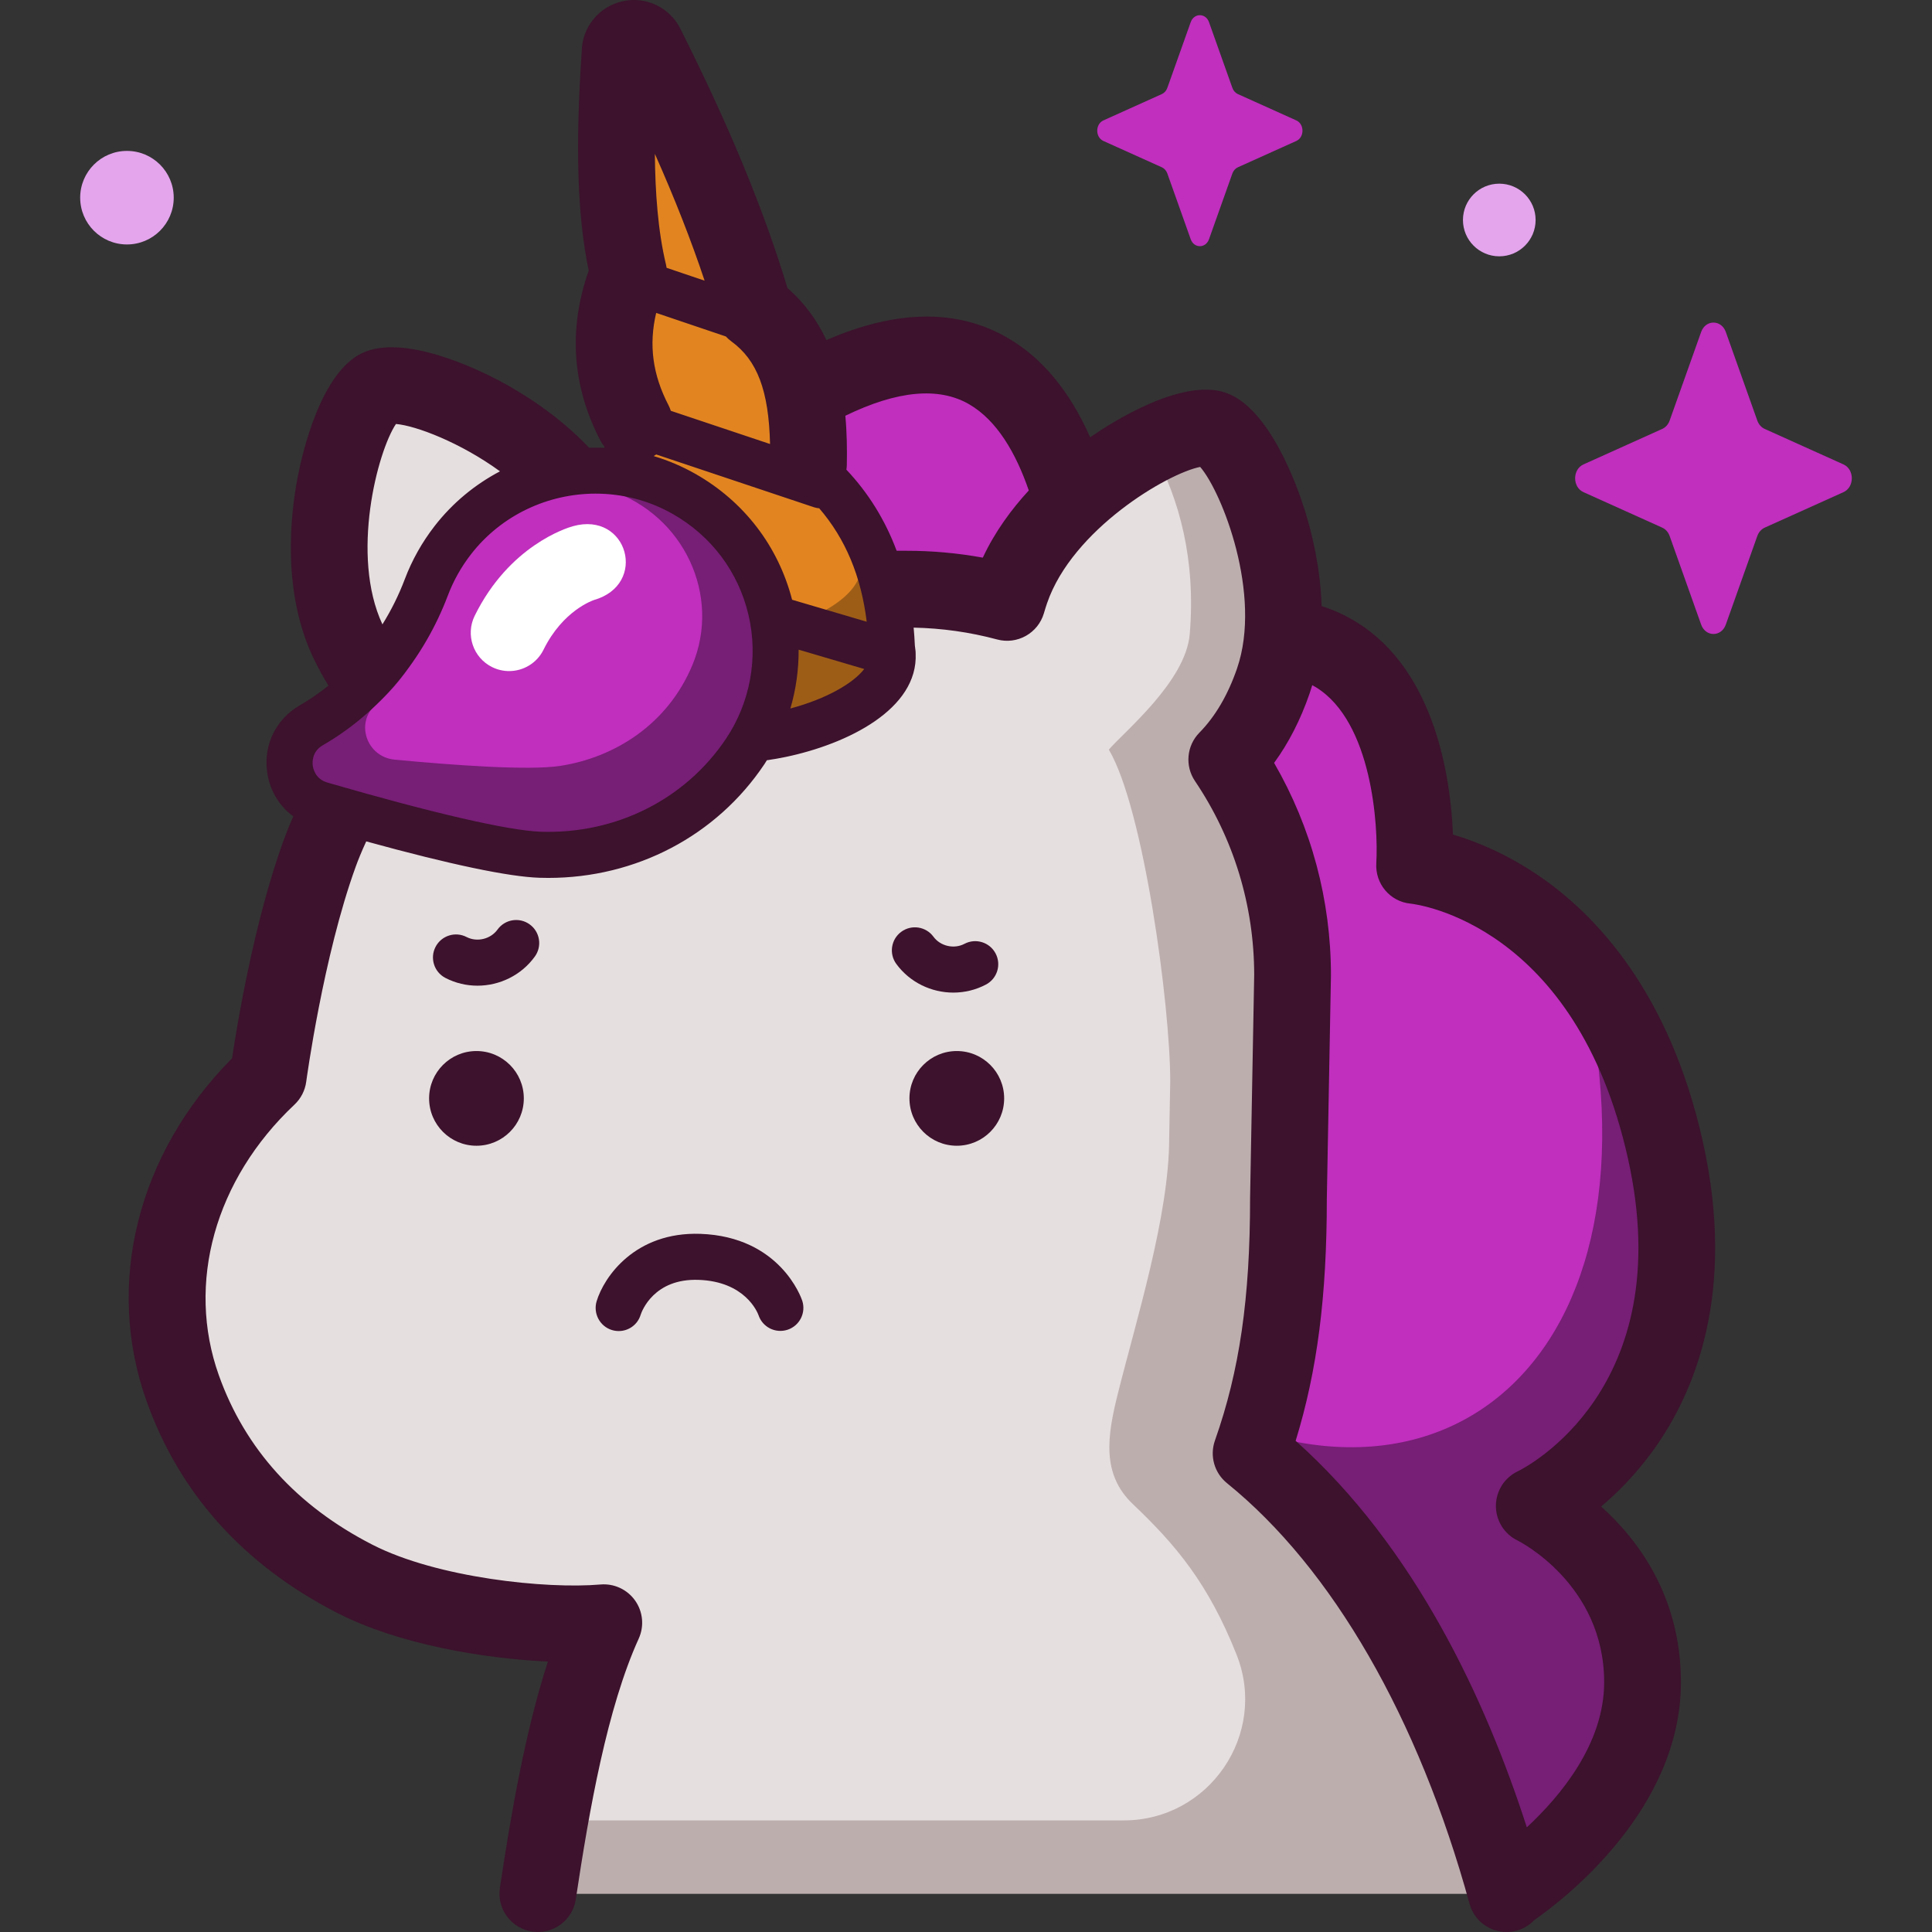 <svg xmlns="http://www.w3.org/2000/svg" xmlns:xlink="http://www.w3.org/1999/xlink"
     version="1.1" x="0" y="0" viewBox="0 0 512 512" style="enable-background:new 0 0 512 512" xml:space="preserve" class="">
  <rect x="0" y="0" width="512" height="512" fill="#333333" stroke="none"/>
  <g>
    <g xmlns="http://www.w3.org/2000/svg">
      <g>
        <path d="m399.219 501.562s36.069-22.953 36.069-55.743-28.691-46.725-28.691-46.725 50.503-23.755 34.74-94.353-66.456-75.383-66.456-75.383 6.197-97.714-85.178-45.273c0 0 5.827-131.283-81.459-76.729l8.089 232.27z" fill="#c02fbe" data-original="#faf1a9" style="" class=""/>
        <path d="m406.597 399.093s50.503-23.755 34.74-94.353c-2.835-12.697-15.646-29.402-20.242-38.196 20.002 101.189-48.732 148.443-124.035 94.319-4.041-2.905-14.679 33.584-19.531 32.948l121.691 107.751s36.069-22.953 36.069-55.743c-.001-32.79-28.692-46.726-28.692-46.726z" fill="#771e76" data-original="#dfb5a7" style="" class=""/>
        <path d="m399.249 501.827c-11.974-43.585-33.516-89.022-67.692-116.681 6.423-18.198 9.895-37.828 9.895-67.556l1.091-59.148c0-21.167-6.428-40.832-17.438-57.151 5.052-5.141 9.325-12.074 12.341-20.838 9.185-26.692-7.619-63.904-15.93-66.764-8.312-2.86-44.455 16.133-53.64 42.824-.363 1.055-.684 2.096-.987 3.131-8.5-2.288-17.435-3.516-26.658-3.516h-63.141c-4.715 0-9.245.359-13.598 1.02-.646-5.802-2.429-12-5.527-18.451-12.092-25.181-49.798-39.7-57.639-35.935-7.841 3.766-20.085 42.27-7.994 67.451 4.001 8.331 9.043 14.689 14.65 19.168-11.12 12.607-18.488 26.408-22.26 36.78-9.102 25.032-13.654 59.166-13.654 59.166-24.658 23.212-32.502 54.974-22.636 82.599 8.141 22.794 24.208 39.507 45.589 50.473 18.792 9.639 49.289 13.094 65.989 11.641-9.281 20.417-14.182 49.808-17.475 71.786h256.714z" fill="#e6dfdf" data-original="#c1e5ef" style="" class=""/>
        <path d="m331.557 385.145c6.423-18.198 9.895-37.828 9.895-67.556l1.091-59.148c0-21.167-6.428-40.832-17.438-57.151 5.052-5.141 9.325-12.074 12.341-20.838 9.185-26.692-7.619-63.904-15.93-66.764-3.922-1.35-5.042-.501-15.602 6.395 6.543 12.277 11.035 28.079 9.38 47.942-1.042 12.507-17.216 25.739-21.446 30.631 9.219 15.526 16.276 67.756 16.276 87.895l-.276 15.017c0 20.613-8.841 48.633-13.629 67.84-2.793 11.201-4.352 21.266 4.019 29.215 11.256 10.687 19.973 20.971 27.471 39.892 8.346 21.063-7.251 43.907-29.908 43.907h-152.133c-1.201 6.797-2.23 13.383-3.132 19.404h256.714c-11.975-43.584-33.517-89.021-67.693-116.681z" fill="#bdaeae" data-original="#a6aaed" style="" class=""/>
        <path d="m236.553 173.148c-.033-.455-.088-.912-.187-1.373-.639-17.749-6.032-33.116-18.367-45.007-.307-19.862-5.578-35.32-18.157-44.492-6.352-21.958-16.203-45.384-28.501-69.837-1.538-3.769-7.162-2.553-7.004 1.516-1.512 22.013-1.61 42.464 2.267 58.527-5.317 13.071-5.402 26.246 1.534 39.593-4.298 13.22-4.487 26.954 1.603 41.385-6.434 13.892-1.625 26.583.112 32.595 7.137 20.175 68.183 7.275 66.7-12.907z" fill="#e28521" data-original="#e8c2d8" style="" class=""/>
        <path d="m236.553 173.148c-.033-.455-.088-.912-.187-1.373-.454-12.605-3.322-24-9.356-33.81.594 3.251.955 6.615 1.084 10.091.088.394.135.784.165 1.172 1.305 17.22-52.432 28.227-58.715 11.012-.295-.99-.691-2.195-1.097-3.576-4.407 12.613-.198 23.845 1.405 29.391 7.138 20.175 68.184 7.275 66.701-12.907z" fill="#9e5d17" data-original="#d392d8" style="" class=""/>
        <path d="m82.486 192.216c14.187-8.192 24.709-21.267 30.504-36.59 1.646-4.353 3.966-8.552 6.99-12.456 14.443-18.65 40.789-23.937 61.298-12.283 24.46 13.899 31.572 45.33 16.198 68.271-13.237 19.752-34.566 27.99-54.299 27.362-11.496-.366-38.005-7.438-58.133-13.279-9.743-2.828-11.344-15.952-2.558-21.025z" fill="#c02fbe" data-original="#faf1a9" style="" class=""/>
        <path d="m181.277 130.886c-20.508-11.653-46.855-6.367-61.298 12.283-3.024 3.905-5.344 8.104-6.989 12.457-5.794 15.323-16.317 28.398-30.504 36.59-8.786 5.073-7.186 18.197 2.557 21.024 20.128 5.841 46.637 12.913 58.133 13.279 19.733.628 41.062-7.61 54.299-27.362 15.374-22.941 8.262-54.371-16.198-68.271zm2.205 45.389c-6.601 15.804-20.741 24.508-35.05 26.7-8.336 1.277-28.484-.203-43.852-1.662-7.439-.706-10.542-9.817-4.967-14.596 9.003-7.717 14.64-18.415 16.537-30.076.539-3.313 1.586-6.607 3.184-9.785 7.633-15.182 25.827-22.461 42.333-16.923 19.686 6.604 29.481 27.985 21.815 46.342z" fill="#771e76" data-original="#dfb5a7" style="" class=""/>
        <path d="m457.356 87.975 8.354 23.49c.357 1.006 1.066 1.803 1.959 2.205l20.87 9.403c2.948 1.328 2.948 6.026 0 7.354l-20.87 9.403c-.894.403-1.602 1.2-1.959 2.205l-8.354 23.49c-1.18 3.319-5.354 3.319-6.534 0l-8.354-23.49c-.358-1.006-1.066-1.803-1.959-2.205l-20.87-9.403c-2.948-1.328-2.948-6.026 0-7.354l20.87-9.403c.894-.403 1.602-1.2 1.959-2.205l8.354-23.49c1.18-3.318 5.354-3.318 6.534 0z" fill="#c02fbe" data-original="#e8c2d8" style="" class=""/>
        <path d="m320.398 5.87 6.197 17.424c.265.746.791 1.337 1.453 1.636l15.481 6.975c2.187.985 2.187 4.47 0 5.455l-15.481 6.975c-.663.299-1.188.89-1.453 1.636l-6.197 17.425c-.875 2.462-3.971 2.462-4.847 0l-6.197-17.425c-.265-.746-.79-1.337-1.453-1.636l-15.481-6.975c-2.187-.985-2.187-4.47 0-5.455l15.481-6.975c.663-.299 1.188-.89 1.453-1.636l6.197-17.424c.876-2.462 3.972-2.462 4.847 0z" fill="#c02fbe" data-original="#e8c2d8" style="" class=""/>
        <g fill="#d789b9">
          <circle cx="33.644" cy="52.388" r="12.395" fill="#e4a5edb9" style="" class=""/>
          <path d="m406.953 58.3c0 5.317-4.31 9.627-9.627 9.627s-9.627-4.31-9.627-9.627 4.31-9.626 9.627-9.626c5.316 0 9.627 4.31 9.627 9.626z" fill="#e4a5edb9" data-original="#d789b9" style="" class=""/>
        </g>
      </g>
      <g>
        <g fill="#3c122c">
          <path d="m424.312 399.246c4.37-3.692 9.268-8.606 13.813-14.902 10.942-15.162 22.104-41.663 13.138-81.82-8.865-39.701-28.451-60.165-43.321-70.342-8.797-6.02-16.974-9.268-22.892-11.008-.589-14.57-4.514-43.213-25.46-56.245-2.929-1.822-6.047-3.253-9.344-4.305-.336-10.334-2.627-19.582-4.504-25.542-1.972-6.264-9.308-27.013-20.917-31.008-11.608-3.992-30.161 7.847-35.569 11.57-.112.077-.237.168-.352.247-5.383-12.167-12.65-20.973-21.76-26.29-13.339-7.785-29.485-7.589-48.147.529-2.351-5.038-5.662-9.748-10.311-13.794-6.198-20.548-15.416-42.902-28.135-68.22-2.675-5.914-9.104-9.188-15.5-7.797-6.329 1.37-10.808 6.906-10.886 13.317-1.731 25.457-1.162 43.593 1.852 58.089-5.446 15.459-4.409 30.597 3.097 45.041.309.594.683 1.127 1.085 1.632-.019.097-.031.194-.05.29-1.342-.056-2.683-.068-4.022-.025-8.155-8.611-17.629-14.501-23.817-17.776-5.755-3.047-25.387-12.567-36.385-7.292-10.996 5.282-15.836 26.559-17.058 32.955-1.996 10.45-4.092 30.591 4.299 48.067 1.197 2.492 2.501 4.84 3.885 7.075-2.41 1.94-4.948 3.701-7.615 5.241-6.215 3.588-9.54 10.242-8.677 17.365.603 4.979 3.141 9.242 6.965 12.046-.939 2.127-1.797 4.247-2.559 6.342-7.734 21.27-12.228 48.201-13.67 57.772-25.062 25.274-33.748 59.785-22.64 90.889 8.758 24.521 25.757 43.397 50.525 56.101 16.155 8.286 38.558 12.074 55.821 12.889-5.977 18.405-9.762 40.214-12.723 59.984-.832 5.555 2.996 10.732 8.551 11.564 5.553.829 10.732-2.996 11.564-8.551 3.581-23.899 8.362-50.797 16.675-69.086 1.496-3.29 1.133-7.128-.954-10.08-2.087-2.951-5.586-4.574-9.185-4.26-14.293 1.245-43.261-1.734-60.466-10.558-20.014-10.267-33.692-25.355-40.653-44.845-8.724-24.429-1.049-51.93 20.03-71.773 1.702-1.603 2.801-3.743 3.11-6.061.044-.33 4.506-33.313 13.131-57.035.565-1.555 1.477-3.855 2.771-6.657 22.353 6.141 37.776 9.379 45.932 9.64.779.025 1.554.037 2.329.037 23.26 0 44.525-11.137 57.233-30.1.238-.355.455-.721.684-1.081 1.702-.246 3.382-.538 5.015-.881 16.394-3.437 35.114-12.679 34.41-27.453 0-.089-.005-.178-.009-.267-.004-.058-.001-.114-.005-.172 0-.002-.001-.004-.001-.006-.004-.058-.011-.11-.016-.167-.003-.033-.005-.067-.01-.1-.041-.469-.094-.919-.167-1.344-.066-1.613-.184-3.191-.326-4.755 7.492.153 14.925 1.198 22.124 3.135 5.34 1.44 10.851-1.656 12.404-6.963.304-1.041.573-1.891.844-2.679 6.706-19.49 31.849-34.368 40.565-36.083 5.814 6.715 16.478 33.915 9.772 53.404-2.411 7.01-5.769 12.736-9.978 17.02-3.389 3.449-3.88 8.807-1.176 12.816 10.253 15.197 15.68 32.959 15.698 51.371l-1.089 59.051c-.001.062-.002.125-.002.188 0 26.48-2.786 45.671-9.315 64.172-1.433 4.06-.154 8.582 3.192 11.29 27.911 22.589 50.741 62.178 64.283 111.471 1.24 4.514 5.335 7.478 9.8 7.478.892 0 1.799-.118 2.7-.366 1.84-.505 3.414-1.493 4.644-2.779 8.116-5.672 38.871-29.385 38.871-63.036 0-22.797-11.447-37.882-21.146-46.574zm-237.584-324.866-10.072-3.406c-.007-.047-.019-.093-.026-.14-.034-.205-.069-.409-.115-.612-.01-.042-.014-.084-.024-.127-2.111-8.751-2.862-19.145-2.943-29.322 5.283 11.881 9.653 23.029 13.18 33.607zm-12.833 8.543 18.472 6.246c.015.016.032.031.047.047.165.176.336.345.512.507.053.049.103.1.157.148.24.214.489.416.747.605.007.006.013.012.02.017 6.815 4.97 9.893 13.024 10.218 27.171l-26.292-8.797c-.167-.501-.363-.997-.614-1.481-4.199-8.082-5.272-15.993-3.267-24.463zm-68.961 29.433c5.347.449 17.155 4.972 27.568 12.548-6.602 3.476-12.557 8.346-17.347 14.53-3.327 4.297-5.977 9.019-7.873 14.034-1.601 4.236-3.601 8.249-5.935 11.999-8.525-18.279-1.305-45.83 3.587-53.111zm87.472 83.405c-10.773 16.076-29.088 25.301-49.036 24.659-8.465-.269-28.575-4.9-56.625-13.04-3.193-.926-3.77-3.717-3.871-4.551-.1-.831-.206-3.672 2.664-5.328 14.967-8.642 26.743-22.747 33.16-39.717 1.467-3.88 3.522-7.541 6.106-10.878 8.095-10.453 20.476-16.09 33.038-16.09 6.987 0 14.031 1.745 20.421 5.376 10.261 5.831 17.395 15.327 20.09 26.742 2.657 11.258.489 23.222-5.947 32.827zm17.053-8.003c1.484-5.054 2.217-10.31 2.187-15.59l17.385 5.124c-2.877 3.73-9.903 7.883-19.572 10.466zm.457-28.82c-3.69-14.219-12.741-26.036-25.624-33.357-3.559-2.022-7.275-3.588-11.073-4.72.232-.138.47-.27.689-.421l41.821 13.994c.455.153.915.229 1.373.272 6.947 8.066 11.099 17.984 12.589 30.06zm50.539-11.157c-6.656-1.212-13.427-1.822-20.225-1.822h-2.61c-3.043-8.134-7.482-15.319-13.319-21.488.062-.424.108-.853.116-1.292.08-4.14.018-8.538-.392-12.998 13.764-6.696 24.789-7.721 32.853-3.021 7.267 4.235 12.304 12.775 15.761 22.817-4.6 5.001-8.995 10.963-12.184 17.804zm144.166 336.485c-10.868-33.743-29.612-74.22-61.261-102.433 5.757-18.709 8.256-38.368 8.262-64.15l1.089-59.054c.001-.062.002-.125.002-.188 0-19.911-5.187-39.209-15.065-56.268 3.867-5.293 7.021-11.456 9.414-18.411.25-.727.478-1.456.695-2.186.356.192.71.387 1.056.602 14.792 9.166 16.505 36.713 15.918 46.535-.348 5.483 3.642 10.244 9.113 10.761 1.78.197 43.739 5.547 57.568 67.482 13.691 61.319-27.444 82.108-29.143 82.935-3.545 1.668-5.816 5.222-5.841 9.139-.024 3.917 2.203 7.5 5.727 9.212.229.111 22.964 11.456 22.964 37.577-.001 16.205-11.433 30.028-20.498 38.447z" fill="#3c122c" data-original="#3c122c" style="" class=""/>
          <circle cx="126.266" cy="291.084" r="12.549" fill="#3c122c" style="" class=""/>
          <circle cx="253.562" cy="291.084" r="12.549" fill="#3c122c" style="" class=""/>
          <path d="m163.968 352.742c-.589 0-1.189-.085-1.783-.264-3.226-.973-5.042-4.413-4.07-7.639 1.944-6.446 10.174-18.445 27.482-17.858 21.164.751 26.774 17.015 27.002 17.707 1.056 3.2-.682 6.651-3.882 7.707-3.201 1.055-6.651-.681-7.707-3.881-.306-.834-3.596-8.902-15.846-9.337-11.848-.434-15.06 8.264-15.386 9.256-.794 2.632-3.199 4.309-5.81 4.309z" fill="#3c122c" data-original="#3c122c" style="" class=""/>
        </g>
        <path d="m134.918 177.844c-1.511 0-3.044-.338-4.491-1.051-5.037-2.484-7.107-8.582-4.623-13.619 9.145-18.546 24.329-23.251 26.031-23.725 14.526-4.059 19.999 15.53 5.473 19.589l.174-.051c-.337.108-8.297 2.761-13.436 13.183-1.77 3.591-5.378 5.674-9.128 5.674z" fill="#ffffff" data-original="#ffffff" style="" class=""/>
        <path d="m252.644 263.049c-5.804 0-11.51-2.684-15.107-7.588-1.993-2.718-1.406-6.537 1.312-8.529 2.717-1.993 6.536-1.405 8.529 1.311 1.842 2.513 5.454 3.339 8.22 1.879 2.98-1.571 6.672-.431 8.244 2.549 1.572 2.982.431 6.672-2.55 8.244-2.733 1.442-5.703 2.134-8.648 2.134z" fill="#3c122c" data-original="#3c122c" style="" class=""/>
        <path d="m126.525 261.215c-2.887 0-5.797-.665-8.485-2.055-2.994-1.548-4.166-5.229-2.618-8.223s5.23-4.165 8.223-2.618c2.768 1.431 6.37.565 8.199-1.972 1.971-2.735 5.784-3.355 8.518-1.382 2.734 1.97 3.352 5.784 1.382 8.518-3.598 4.99-9.359 7.732-15.219 7.732z" fill="#3c122c" data-original="#3c122c" style="" class=""/>
      </g>
    </g>
  </g>
</svg>
